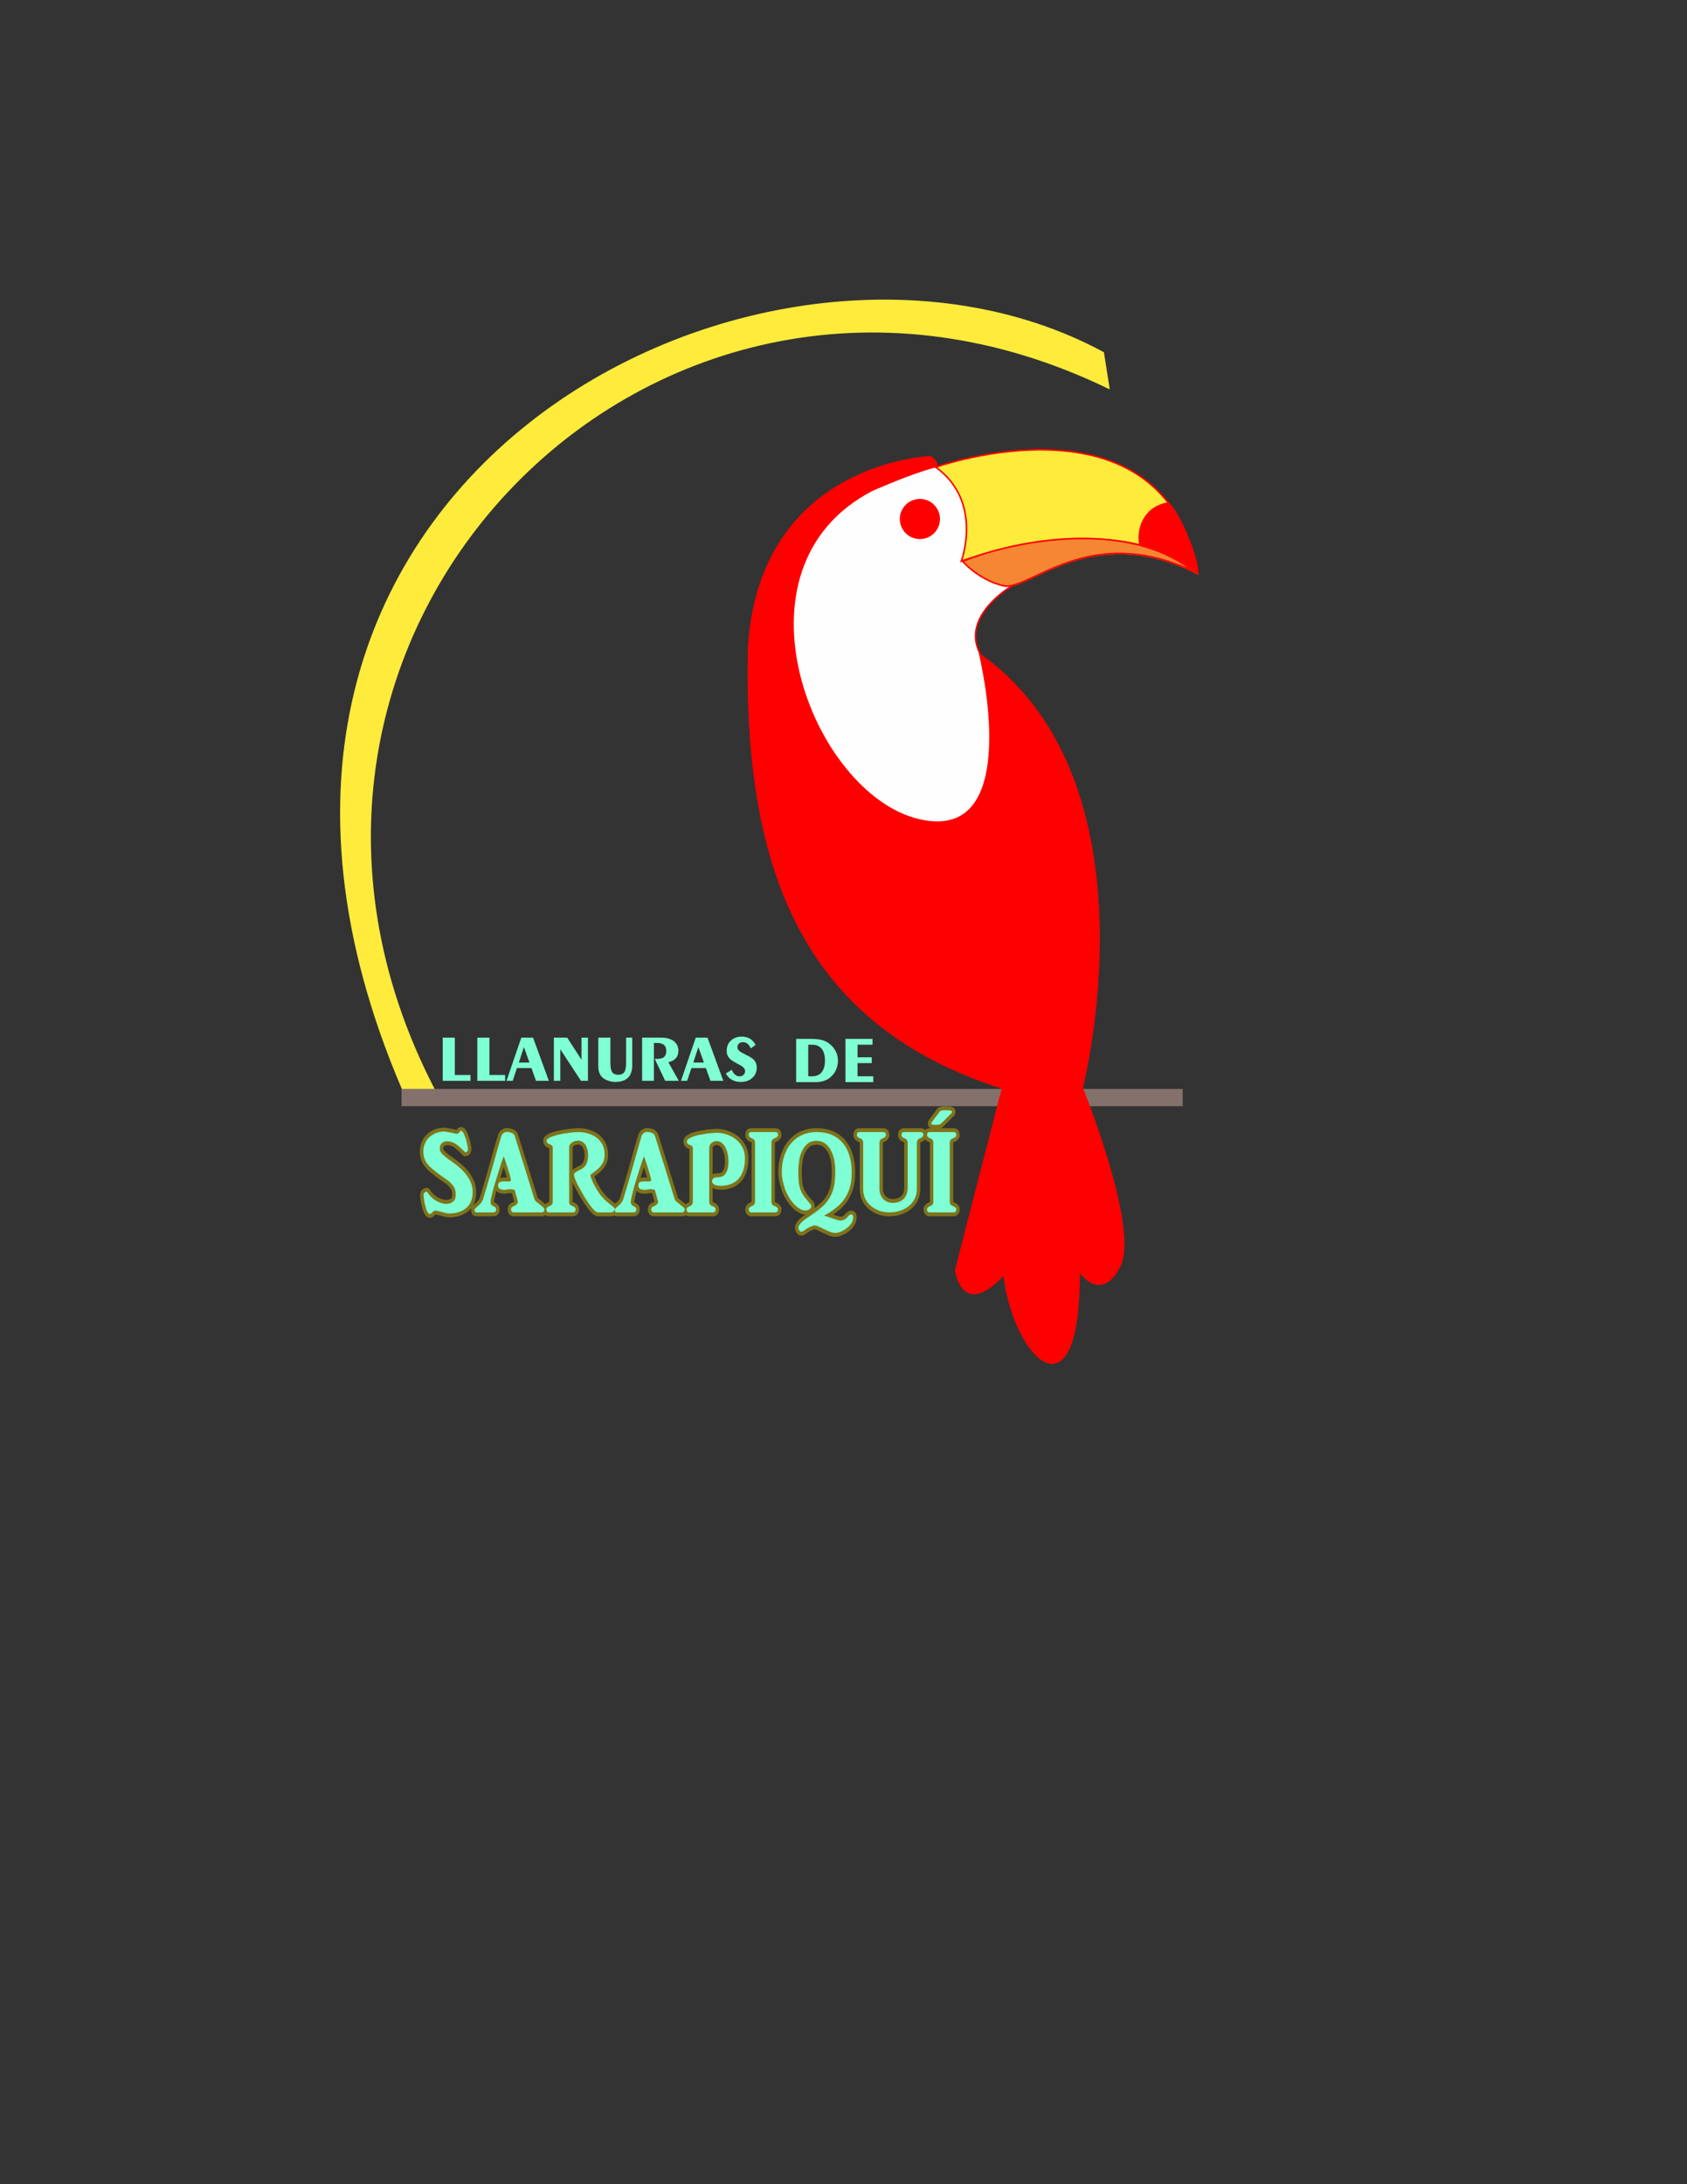 <?xml version="1.0" encoding="UTF-8"?>
<svg xmlns="http://www.w3.org/2000/svg" xmlns:xlink="http://www.w3.org/1999/xlink" width="612pt" height="792pt" viewBox="0 0 612 792" version="1.2">
<rect x="0" y="0" width="612" height="792" fill="#333333" stroke="none"/>
<defs>
<g>
<symbol overflow="visible" id="glyph0-0">
<path style="stroke:none;" d=""/>
</symbol>
<symbol overflow="visible" id="glyph0-1">
<path style="stroke:none;" d="M 1.891 0 L 1.891 -15.672 L 6.281 -15.672 L 6.281 -2.109 L 11.969 -2.109 L 11.969 0 Z M 1.891 0 "/>
</symbol>
<symbol overflow="visible" id="glyph0-2">
<path style="stroke:none;" d="M 4.391 -6.625 L 8.25 -6.625 L 6.234 -12.234 Z M -0.078 0 L 5.297 -15.672 L 9.547 -15.672 L 15.281 0 L 10.625 0 L 8.969 -4.625 L 3.719 -4.625 L 2.156 0 Z M -0.078 0 "/>
</symbol>
<symbol overflow="visible" id="glyph0-3">
<path style="stroke:none;" d="M 1.891 0 L 1.891 -15.672 L 6.719 -15.672 L 11.906 -7.656 L 11.906 -15.672 L 14.25 -15.672 L 14.25 0 L 11.719 0 L 4.219 -11.453 L 4.219 0 Z M 1.891 0 "/>
</symbol>
<symbol overflow="visible" id="glyph0-4">
<path style="stroke:none;" d="M 1.828 -15.672 L 6.219 -15.672 L 6.219 -6.391 C 6.219 -4.844 6.438 -3.766 6.859 -3.141 C 7.312 -2.516 8.047 -2.203 9.078 -2.203 C 10.109 -2.203 10.828 -2.516 11.25 -3.141 C 11.688 -3.766 11.906 -4.844 11.906 -6.391 L 11.906 -15.672 L 14.141 -15.672 L 14.141 -5.688 C 14.141 -3.672 13.625 -2.156 12.594 -1.125 C 11.594 -0.125 10.062 0.391 7.984 0.391 C 7.062 0.391 6.172 0.234 5.328 -0.078 C 4.484 -0.359 3.812 -0.766 3.281 -1.266 C 2.766 -1.797 2.375 -2.375 2.156 -3.031 C 1.938 -3.672 1.828 -4.562 1.828 -5.688 Z M 1.828 -15.672 "/>
</symbol>
<symbol overflow="visible" id="glyph0-5">
<path style="stroke:none;" d="M 1.891 0 L 1.891 -15.672 L 8.734 -15.672 C 10.703 -15.672 12.234 -15.234 13.375 -14.406 C 14.5 -13.531 15.047 -12.359 15.047 -10.875 C 15.047 -9.797 14.734 -8.906 14.141 -8.203 C 13.531 -7.531 12.625 -7.031 11.406 -6.75 L 15.188 0 L 10.266 0 L 6.453 -7.969 L 7.438 -7.969 C 8.516 -7.969 9.344 -8.203 9.859 -8.656 C 10.391 -9.141 10.656 -9.844 10.656 -10.781 C 10.656 -11.781 10.391 -12.531 9.844 -13.016 C 9.281 -13.484 8.453 -13.734 7.266 -13.734 L 6.172 -13.734 L 6.172 0 Z M 1.891 0 "/>
</symbol>
<symbol overflow="visible" id="glyph0-6">
<path style="stroke:none;" d="M 3.141 -3.984 C 3.453 -3.234 3.859 -2.641 4.344 -2.234 C 4.828 -1.844 5.359 -1.625 5.922 -1.625 C 6.531 -1.625 7.016 -1.797 7.391 -2.156 C 7.781 -2.516 7.969 -2.953 7.969 -3.484 C 7.969 -3.906 7.828 -4.297 7.531 -4.656 C 7.25 -4.984 6.766 -5.359 6.125 -5.719 L 5.5 -6.047 C 4.078 -6.812 3.219 -7.312 2.922 -7.562 C 2.328 -8.062 1.922 -8.594 1.656 -9.094 C 1.422 -9.625 1.297 -10.219 1.297 -10.891 C 1.297 -12.406 1.797 -13.625 2.812 -14.594 C 3.844 -15.547 5.156 -16.031 6.766 -16.031 C 7.922 -16.031 8.922 -15.766 9.766 -15.266 C 10.625 -14.734 11.297 -13.984 11.781 -13.016 L 10.016 -11.766 C 9.703 -12.5 9.312 -13.078 8.828 -13.469 C 8.359 -13.828 7.781 -14.016 7.109 -14.016 C 6.547 -14.016 6.094 -13.844 5.734 -13.516 C 5.375 -13.156 5.188 -12.719 5.188 -12.219 C 5.188 -11.781 5.328 -11.406 5.641 -11.062 C 5.922 -10.734 6.5 -10.344 7.375 -9.906 L 7.656 -9.766 C 9.266 -8.953 10.219 -8.422 10.562 -8.156 C 11.141 -7.688 11.562 -7.172 11.812 -6.641 C 12.078 -6.125 12.188 -5.516 12.188 -4.797 C 12.188 -3.266 11.656 -2.016 10.578 -1.062 C 9.5 -0.078 8.109 0.406 6.391 0.406 C 5.156 0.406 4.078 0.141 3.141 -0.406 C 2.188 -0.938 1.484 -1.703 0.984 -2.688 Z M 3.141 -3.984 "/>
</symbol>
<symbol overflow="visible" id="glyph0-7">
<path style="stroke:none;" d="M 6.281 -13.562 L 6.281 -2.109 L 7.797 -2.109 C 9.234 -2.109 10.375 -2.609 11.156 -3.594 C 11.953 -4.578 12.344 -6 12.344 -7.828 C 12.344 -9.672 11.953 -11.062 11.156 -12.078 C 10.344 -13.062 9.234 -13.562 7.797 -13.562 Z M 1.891 0 L 1.891 -15.672 L 7.203 -15.672 C 8.734 -15.672 9.984 -15.547 10.938 -15.344 C 11.875 -15.125 12.75 -14.734 13.516 -14.234 C 14.641 -13.484 15.5 -12.547 16.125 -11.422 C 16.75 -10.297 17.062 -9.078 17.062 -7.797 C 17.062 -6.594 16.828 -5.453 16.344 -4.391 C 15.859 -3.359 15.172 -2.453 14.25 -1.688 C 13.609 -1.125 12.844 -0.719 11.953 -0.438 C 11.047 -0.141 10.109 0 9.078 0 Z M 1.891 0 "/>
</symbol>
<symbol overflow="visible" id="glyph0-8">
<path style="stroke:none;" d="M 1.891 0 L 1.891 -15.672 L 11.719 -15.672 L 11.719 -13.562 L 6.281 -13.562 L 6.281 -9 L 11.422 -9 L 11.422 -6.891 L 6.281 -6.891 L 6.281 -2.109 L 12 -2.109 L 12 0 Z M 1.891 0 "/>
</symbol>
<symbol overflow="visible" id="glyph1-0">
<path style="stroke:none;" d=""/>
</symbol>
<symbol overflow="visible" id="glyph1-1">
<path style="stroke:none;" d="M 9.875 0.391 C 9.609 0.391 9.234 0.344 8.734 0.219 C 8.234 0.094 7.703 -0.047 7.219 -0.219 C 6.672 -0.344 6.188 -0.469 5.719 -0.562 C 5.234 -0.641 4.922 -0.641 4.688 -0.609 C 4.344 -0.438 4.078 -0.219 3.859 0.094 C 3.594 0.391 3.359 0.562 3.094 0.562 C 2.703 0.562 2.359 0.266 2.094 -0.344 C 1.797 -0.953 1.562 -1.641 1.375 -2.453 C 1.141 -3.234 1.031 -4 0.922 -4.734 C 0.797 -5.516 0.766 -6.031 0.766 -6.375 C 0.766 -6.578 0.844 -6.75 0.922 -6.922 C 1.031 -7.094 1.188 -7.234 1.328 -7.312 C 1.484 -7.438 1.641 -7.484 1.75 -7.484 C 1.906 -7.531 2.016 -7.484 2.062 -7.406 C 2.906 -6.109 3.891 -5.078 5.078 -4.344 C 6.25 -3.656 7.406 -3.234 8.469 -3.094 C 9.578 -3.016 10.5 -3.188 11.25 -3.75 C 12.062 -4.266 12.438 -5.156 12.438 -6.375 C 12.438 -7.234 12.328 -8 12.062 -8.609 C 11.797 -9.203 11.453 -9.766 10.984 -10.281 C 10.531 -10.797 10 -11.281 9.391 -11.703 C 8.781 -12.141 8.125 -12.609 7.438 -13.078 C 6.188 -13.938 5.109 -14.766 4.281 -15.484 C 3.391 -16.188 2.703 -16.875 2.172 -17.562 C 1.641 -18.25 1.297 -18.938 1.031 -19.672 C 0.797 -20.391 0.688 -21.219 0.688 -22.125 C 0.688 -23.156 0.875 -24.094 1.266 -24.953 C 1.609 -25.812 2.141 -26.594 2.828 -27.234 C 3.516 -27.891 4.312 -28.359 5.234 -28.75 C 6.141 -29.094 7.141 -29.297 8.203 -29.297 C 8.469 -29.297 8.812 -29.266 9.234 -29.172 C 9.656 -29.094 10.078 -29.047 10.5 -28.953 C 10.953 -28.875 11.375 -28.781 11.797 -28.656 C 12.25 -28.578 12.594 -28.531 12.891 -28.484 C 13.047 -28.438 13.156 -28.484 13.281 -28.578 C 13.391 -28.656 13.5 -28.75 13.625 -28.875 C 13.734 -29 13.844 -29.125 13.922 -29.297 C 14.047 -29.438 14.156 -29.516 14.266 -29.562 C 14.609 -29.609 14.953 -29.297 15.266 -28.703 C 15.562 -28.094 15.828 -27.406 16.109 -26.641 C 16.328 -25.859 16.516 -25.094 16.641 -24.406 C 16.781 -23.672 16.859 -23.234 16.859 -23.016 C 16.859 -22.203 16.516 -21.812 15.828 -21.812 C 15.344 -22.328 14.797 -22.844 14.312 -23.281 C 13.781 -23.75 13.281 -24.188 12.781 -24.578 C 12.281 -24.953 11.672 -25.266 10.984 -25.516 C 10.266 -25.734 9.609 -25.859 8.969 -25.781 C 8.359 -25.734 7.781 -25.469 7.328 -25.047 C 6.875 -24.609 6.641 -23.922 6.641 -22.938 C 6.641 -22.5 6.828 -22.031 7.172 -21.609 C 7.516 -21.125 7.969 -20.703 8.516 -20.266 C 9.078 -19.797 9.688 -19.359 10.344 -18.891 C 11.031 -18.422 11.672 -17.938 12.328 -17.469 C 13.094 -16.875 13.844 -16.219 14.609 -15.531 C 15.344 -14.797 16.031 -14.031 16.594 -13.172 C 17.203 -12.312 17.672 -11.406 18.047 -10.453 C 18.391 -9.469 18.578 -8.484 18.578 -7.438 C 18.578 -4.859 17.812 -2.922 16.25 -1.594 C 14.688 -0.266 12.547 0.391 9.875 0.391 Z M 9.875 0.391 "/>
</symbol>
<symbol overflow="visible" id="glyph1-2">
<path style="stroke:none;" d="M 14.266 0 C 13.578 0 13.234 -0.391 13.234 -1.125 C 13.234 -1.594 13.5 -1.938 14 -2.156 C 14.578 -2.359 15.031 -2.672 15.344 -3.016 C 15.688 -3.359 15.797 -3.75 15.641 -4.125 L 14.531 -8.172 C 14.156 -8.266 13.812 -8.344 13.469 -8.391 C 13.125 -8.438 12.75 -8.438 12.281 -8.391 C 11.797 -8.266 11.297 -8.172 10.797 -8.172 C 10.297 -8.172 9.875 -8.219 9.547 -8.344 C 9.156 -8.516 8.891 -8.688 8.734 -8.953 C 8.578 -9.172 8.516 -9.469 8.516 -9.766 C 8.516 -10.328 8.703 -10.75 9.078 -10.938 C 9.469 -11.141 10.031 -11.234 10.766 -11.234 C 11.188 -11.234 11.641 -11.234 12.141 -11.188 C 12.625 -11.188 13.016 -11.312 13.234 -11.578 C 13.156 -11.922 13.047 -12.484 12.828 -13.344 C 12.547 -14.203 12.281 -15.109 12.016 -16.047 C 11.719 -17 11.406 -17.906 11.141 -18.719 C 10.875 -19.531 10.688 -20.047 10.562 -20.312 C 10.266 -19.578 9.875 -18.5 9.422 -17.078 C 8.969 -15.656 8.438 -13.938 7.828 -11.969 C 7.094 -9.688 6.594 -7.875 6.297 -6.547 C 5.953 -5.156 5.797 -4.219 5.797 -3.703 C 5.797 -3.016 6.141 -2.5 6.828 -2.234 C 7.484 -1.938 7.828 -1.594 7.828 -1.125 C 7.828 -0.391 7.484 0 6.797 0 L 0.719 0 C 0.375 0 0.156 -0.125 0.109 -0.297 C 0.031 -0.516 0 -0.812 0 -1.203 C 0.688 -1.812 1.297 -2.359 1.875 -2.922 C 2.438 -3.484 2.828 -4.094 3.016 -4.641 C 4.203 -8.484 5.344 -12.312 6.406 -16.094 C 7.438 -19.922 8.547 -23.75 9.688 -27.672 C 9.875 -28.141 10.156 -28.531 10.531 -28.781 C 10.906 -29.047 11.328 -29.172 11.797 -29.172 C 12.281 -29.172 12.859 -29.047 13.438 -28.828 C 14 -28.609 14.344 -28.266 14.531 -27.844 C 15.719 -24.016 16.906 -20.188 18.125 -16.391 C 19.312 -12.562 20.484 -8.781 21.672 -4.906 C 21.828 -4.516 22.047 -4.125 22.438 -3.828 C 22.812 -3.578 23.312 -3.141 24 -2.578 C 24.344 -2.281 24.656 -2.016 24.922 -1.812 C 25.219 -1.594 25.328 -1.375 25.328 -1.125 C 25.328 -0.391 25 0 24.344 0 Z M 14.266 0 "/>
</symbol>
<symbol overflow="visible" id="glyph1-3">
<path style="stroke:none;" d="M 19.422 0 C 18.422 0 16.719 -1.984 14.312 -5.984 C 11.938 -9.938 10.719 -12.562 10.719 -13.812 C 10.719 -14.203 11.594 -14.844 13.312 -15.656 C 14.156 -16.047 14.797 -16.703 15.219 -17.562 C 15.641 -18.453 15.828 -19.531 15.828 -20.781 C 15.828 -21.391 15.766 -22.031 15.641 -22.641 C 15.484 -23.234 15.266 -23.797 15 -24.312 C 14.688 -24.828 14.312 -25.219 13.844 -25.516 C 13.438 -25.859 12.859 -25.984 12.25 -26.031 C 11.859 -26.031 11.484 -25.984 11.109 -25.859 C 10.719 -25.781 10.375 -25.609 10.078 -25.391 C 9.766 -25.172 9.5 -24.922 9.266 -24.609 C 9.078 -24.312 8.969 -23.969 8.969 -23.531 L 8.969 -3.875 C 8.969 -3.094 9.344 -2.578 10.109 -2.328 C 10.906 -2.016 11.297 -1.641 11.297 -1.125 C 11.297 -0.391 10.953 0 10.344 0 L 1.609 0 C 0.984 0 0.688 -0.391 0.688 -1.125 C 0.688 -1.641 1.062 -1.984 1.828 -2.281 C 2.625 -2.531 3.016 -3.094 3.016 -3.875 L 3.016 -23.531 C 3.016 -24.047 2.625 -24.438 1.906 -24.703 C 1.188 -24.922 0.797 -25.344 0.797 -25.953 C 0.797 -26.297 1.062 -26.641 1.562 -26.938 C 2.016 -27.234 2.625 -27.5 3.391 -27.719 C 4.156 -27.969 5 -28.188 5.922 -28.359 C 6.828 -28.531 7.703 -28.703 8.547 -28.781 C 9.391 -28.922 10.109 -29 10.797 -29.047 C 11.453 -29.094 11.906 -29.125 12.141 -29.125 C 13.312 -29.125 14.469 -29 15.641 -28.656 C 16.781 -28.359 17.812 -27.891 18.734 -27.234 C 19.656 -26.547 20.406 -25.734 20.984 -24.703 C 21.562 -23.625 21.828 -22.422 21.828 -21 C 21.828 -20.016 21.672 -19.156 21.406 -18.453 C 21.094 -17.766 20.719 -17.172 20.266 -16.609 C 19.797 -16.094 19.234 -15.578 18.625 -15.109 C 17.969 -14.625 17.328 -14.109 16.641 -13.562 C 16.859 -12.562 17.281 -11.484 17.859 -10.328 C 18.422 -9.203 19.109 -8.047 19.875 -6.891 C 20.75 -5.719 21.641 -4.734 22.516 -4 C 23.391 -3.234 24.234 -2.578 24.953 -2.016 C 25.266 -1.766 25.406 -1.5 25.453 -1.297 C 25.484 -1.031 25.453 -0.812 25.328 -0.641 C 25.219 -0.469 25.031 -0.297 24.797 -0.172 C 24.578 -0.094 24.375 0 24.188 0 Z M 19.422 0 "/>
</symbol>
<symbol overflow="visible" id="glyph1-4">
<path style="stroke:none;" d="M 12.938 -9.641 C 12.672 -9.641 12.406 -9.688 12.062 -9.719 C 11.672 -9.766 11.375 -9.812 11.062 -9.938 C 10.719 -10.062 10.453 -10.234 10.266 -10.453 C 10.031 -10.672 9.922 -10.938 9.922 -11.281 C 9.922 -11.703 10.109 -12.094 10.453 -12.344 C 10.797 -12.656 11.406 -12.781 12.25 -12.781 C 13.016 -12.781 13.625 -12.953 14.078 -13.297 C 14.578 -13.641 14.922 -14.109 15.219 -14.719 C 15.484 -15.281 15.688 -15.922 15.766 -16.656 C 15.875 -17.344 15.906 -18.078 15.875 -18.844 C 15.828 -19.703 15.766 -20.562 15.562 -21.391 C 15.375 -22.25 15.109 -22.984 14.734 -23.672 C 14.391 -24.312 13.922 -24.828 13.391 -25.266 C 12.891 -25.641 12.281 -25.859 11.594 -25.859 C 10.875 -25.859 10.266 -25.641 9.734 -25.125 C 9.156 -24.656 8.891 -24.047 8.891 -23.281 L 8.891 -3.875 C 8.891 -3.094 9.266 -2.531 10.031 -2.281 C 10.844 -1.984 11.219 -1.594 11.219 -1.078 C 11.219 -0.391 10.875 0 10.266 0 L 1.609 0 C 0.984 0 0.688 -0.391 0.688 -1.078 C 0.688 -1.594 1.062 -1.938 1.828 -2.234 C 2.594 -2.5 2.969 -3.062 2.969 -3.875 L 2.969 -23.281 C 2.969 -23.797 2.625 -24.188 1.906 -24.438 C 1.188 -24.656 0.797 -25.094 0.797 -25.688 C 0.797 -26.078 1.031 -26.422 1.531 -26.719 C 1.984 -27.031 2.562 -27.328 3.25 -27.547 C 3.938 -27.797 4.688 -28.016 5.578 -28.141 C 6.406 -28.312 7.25 -28.438 8.016 -28.578 C 8.812 -28.656 9.5 -28.75 10.156 -28.781 C 10.766 -28.828 11.188 -28.875 11.453 -28.875 C 12.625 -28.875 13.844 -28.703 15.078 -28.312 C 16.328 -27.922 17.438 -27.375 18.422 -26.594 C 19.422 -25.859 20.266 -24.875 20.906 -23.703 C 21.562 -22.547 21.859 -21.172 21.859 -19.531 C 21.859 -17.859 21.641 -16.391 21.219 -15.141 C 20.797 -13.906 20.188 -12.828 19.391 -12 C 18.578 -11.188 17.625 -10.578 16.562 -10.203 C 15.453 -9.812 14.234 -9.594 12.938 -9.641 Z M 12.938 -9.641 "/>
</symbol>
<symbol overflow="visible" id="glyph1-5">
<path style="stroke:none;" d="M 1.609 0 C 0.984 0 0.688 -0.391 0.688 -1.125 C 0.688 -1.641 1.062 -1.984 1.828 -2.281 C 2.594 -2.531 2.969 -3.094 2.969 -3.875 L 2.969 -25.266 C 2.969 -26.031 2.594 -26.594 1.828 -26.844 C 1.062 -27.156 0.688 -27.547 0.688 -28.062 C 0.688 -28.781 0.984 -29.125 1.609 -29.125 L 10.344 -29.125 C 10.953 -29.125 11.297 -28.781 11.297 -28.062 C 11.297 -27.578 10.875 -27.203 10.078 -26.844 C 9.312 -26.594 8.922 -26.031 8.922 -25.266 L 8.922 -3.875 C 8.922 -3.094 9.312 -2.531 10.078 -2.281 C 10.875 -1.984 11.297 -1.594 11.297 -1.125 C 11.297 -0.391 10.953 0 10.344 0 Z M 1.609 0 "/>
</symbol>
<symbol overflow="visible" id="glyph1-6">
<path style="stroke:none;" d="M 20.188 7.438 C 19.688 7.484 19.078 7.359 18.359 7.094 C 17.625 6.797 16.906 6.5 16.172 6.156 C 15.453 5.812 14.766 5.469 14.125 5.156 C 13.469 4.859 12.969 4.734 12.672 4.734 C 12.328 4.734 11.984 4.812 11.562 4.984 C 11.141 5.156 10.766 5.328 10.344 5.547 C 9.953 5.766 9.609 5.984 9.266 6.234 C 8.922 6.453 8.656 6.625 8.469 6.75 C 8.172 6.969 7.859 7.062 7.625 6.969 C 7.406 6.922 7.219 6.75 7.062 6.547 C 6.906 6.375 6.797 6.109 6.75 5.859 C 6.719 5.594 6.719 5.328 6.797 5.156 C 6.938 4.688 7.281 4.219 7.828 3.656 C 8.359 3.094 9.203 2.453 10.344 1.719 C 12.016 0.609 13.5 -0.469 14.734 -1.5 C 15.953 -2.5 16.984 -3.609 17.75 -4.812 C 18.547 -6.062 19.156 -7.438 19.531 -9.031 C 19.922 -10.672 20.109 -12.609 20.109 -14.844 C 20.109 -16.141 20 -17.469 19.766 -18.797 C 19.531 -20.094 19.109 -21.297 18.578 -22.375 C 18.047 -23.406 17.359 -24.266 16.484 -24.953 C 15.609 -25.609 14.531 -25.953 13.281 -25.953 C 11.984 -25.953 10.906 -25.609 10.078 -24.922 C 9.234 -24.234 8.547 -23.359 8.047 -22.297 C 7.516 -21.219 7.172 -20.016 6.984 -18.672 C 6.797 -17.344 6.672 -16 6.672 -14.719 C 6.672 -13.125 6.75 -11.797 6.875 -10.75 C 7.016 -9.719 7.25 -8.781 7.594 -7.953 C 7.891 -7.141 8.359 -6.375 8.891 -5.641 C 9.469 -4.906 10.156 -4.094 10.984 -3.141 C 11.328 -2.75 11.453 -2.453 11.406 -2.156 C 11.328 -1.844 11.188 -1.594 10.984 -1.375 C 10.766 -1.156 10.562 -0.984 10.344 -0.906 C 10.109 -0.781 9.656 -0.688 8.922 -0.688 C 8.234 -0.688 7.281 -1.156 6.141 -2.062 C 5.031 -3.016 4.047 -4.172 3.25 -5.547 C 2.438 -6.922 1.797 -8.438 1.375 -10.062 C 0.922 -11.703 0.688 -13.203 0.688 -14.625 C 0.688 -16.781 0.984 -18.719 1.609 -20.531 C 2.172 -22.297 3.016 -23.844 4.125 -25.125 C 5.234 -26.375 6.531 -27.406 8.094 -28.094 C 9.656 -28.781 11.375 -29.125 13.281 -29.125 C 15.344 -29.125 17.172 -28.781 18.766 -28.141 C 20.344 -27.453 21.672 -26.5 22.781 -25.219 C 23.844 -23.969 24.656 -22.422 25.219 -20.609 C 25.797 -18.797 26.062 -16.734 26.062 -14.453 C 26.062 -12.312 25.828 -10.453 25.328 -8.859 C 24.844 -7.266 24.109 -5.859 23.234 -4.609 C 22.359 -3.406 21.328 -2.328 20.062 -1.422 C 18.844 -0.469 17.516 0.391 16.031 1.156 C 16.984 1.422 17.891 1.766 18.766 2.062 C 19.688 2.406 20.609 2.719 21.562 2.922 C 22.047 3.062 22.625 2.922 23.281 2.672 C 23.891 2.359 24.375 1.984 24.688 1.5 C 24.844 1.297 25.031 1.125 25.266 0.984 C 25.484 0.812 25.672 0.734 25.875 0.734 C 26.094 0.734 26.25 0.812 26.406 0.984 C 26.516 1.156 26.594 1.422 26.594 1.844 C 26.594 2.578 26.359 3.266 25.953 3.922 C 25.531 4.562 24.953 5.156 24.312 5.688 C 23.656 6.203 22.938 6.625 22.203 6.922 C 21.438 7.266 20.797 7.438 20.188 7.438 Z M 20.188 7.438 "/>
</symbol>
<symbol overflow="visible" id="glyph1-7">
<path style="stroke:none;" d="M 22.438 -8.484 C 22.438 -7.141 22.172 -5.938 21.594 -4.812 C 21.031 -3.75 20.219 -2.797 19.188 -2.016 C 18.281 -1.375 17.25 -0.859 16.109 -0.516 C 14.953 -0.172 13.734 0 12.484 0 C 10.031 0 7.891 -0.688 6.062 -2.109 C 4 -3.703 2.969 -5.859 2.969 -8.484 L 2.969 -25.266 C 2.969 -26.031 2.594 -26.594 1.828 -26.844 C 1.062 -27.156 0.688 -27.547 0.688 -28.062 C 0.688 -28.781 0.984 -29.125 1.609 -29.125 L 10.266 -29.125 C 10.875 -29.125 11.219 -28.781 11.219 -28.062 C 11.219 -27.547 10.844 -27.156 10.031 -26.844 C 9.266 -26.594 8.891 -26.031 8.891 -25.266 L 8.891 -8.562 C 8.891 -7.016 9.344 -5.812 10.219 -4.859 C 11.141 -3.922 12.281 -3.438 13.703 -3.438 C 15.344 -3.438 16.672 -3.922 17.625 -4.859 C 18.625 -5.812 19.109 -7.188 19.109 -9.031 L 19.109 -25.266 C 19.109 -26.031 18.734 -26.594 17.969 -26.844 C 17.203 -27.156 16.859 -27.547 16.859 -28.062 C 16.859 -28.781 17.172 -29.125 17.781 -29.125 L 23.812 -29.125 C 24.453 -29.125 24.797 -28.781 24.797 -28.062 C 24.797 -27.578 24.375 -27.203 23.578 -26.844 C 22.812 -26.594 22.438 -25.953 22.438 -24.875 Z M 22.438 -8.484 "/>
</symbol>
<symbol overflow="visible" id="glyph1-8">
<path style="stroke:none;" d="M 1.609 0 C 0.984 0 0.688 -0.391 0.688 -1.125 C 0.688 -1.641 1.062 -1.984 1.828 -2.281 C 2.594 -2.531 2.969 -3.094 2.969 -3.875 L 2.969 -25.266 C 2.969 -26.031 2.594 -26.594 1.828 -26.844 C 1.062 -27.156 0.688 -27.547 0.688 -28.016 C 0.688 -28.75 0.984 -29.125 1.609 -29.125 L 10.344 -29.125 C 10.953 -29.125 11.297 -28.75 11.297 -28.016 C 11.297 -27.547 10.875 -27.156 10.078 -26.844 C 9.312 -26.594 8.922 -26.031 8.922 -25.266 L 8.922 -3.875 C 8.922 -3.094 9.312 -2.531 10.078 -2.281 C 10.875 -1.984 11.297 -1.594 11.297 -1.125 C 11.297 -0.391 10.953 0 10.344 0 Z M 5.109 -36.312 C 5.266 -36.578 5.531 -36.797 5.875 -36.875 C 6.219 -37 6.797 -37.047 7.562 -37.047 C 8.125 -37.047 8.578 -37 8.891 -36.969 C 9.234 -36.922 9.469 -36.828 9.609 -36.75 C 9.734 -36.656 9.812 -36.578 9.766 -36.453 C 9.766 -36.312 9.734 -36.188 9.609 -36.062 L 5.953 -32.359 C 5.797 -32.188 5.531 -32.016 5.234 -31.891 C 4.922 -31.797 4.469 -31.719 3.859 -31.719 C 2.969 -31.719 2.484 -31.797 2.328 -31.922 C 2.172 -32.094 2.172 -32.359 2.406 -32.703 Z M 5.109 -36.312 "/>
</symbol>
</g>
</defs>
<g id="surface1">
<path style="fill-rule:evenodd;fill:rgb(99.608%,99.608%,99.608%);fill-opacity:1;stroke-width:0.567;stroke-linecap:butt;stroke-linejoin:miter;stroke:rgb(100%,0%,0%);stroke-opacity:1;stroke-miterlimit:22.926;" d="M 356.531 549.68 C 356.531 549.68 370.688 490.559 340.938 491.059 C 311.188 491.559 279.227 537.52 285.438 571.809 C 291.652 606.098 311.457 616.953 338.602 622.609 C 365.746 628.262 348.004 590.906 351.098 589.48 C 354.188 588.059 366.777 579.336 366.777 579.336 C 366.777 579.336 348.492 568.598 355.492 555.098 C 356.434 550.418 355.938 554.773 356.531 549.68 Z M 356.531 549.68 " transform="matrix(1,0,0,-1,0,792)"/>
<path style=" stroke:none;fill-rule:evenodd;fill:rgb(51.765%,44.313%,41.96%);fill-opacity:1;" d="M 145.672 401.102 L 429.062 401.102 L 429.062 394.852 L 145.672 394.852 Z M 145.672 401.102 "/>
<path style="fill-rule:evenodd;fill:rgb(100%,0%,0%);fill-opacity:1;stroke-width:0.567;stroke-linecap:butt;stroke-linejoin:miter;stroke:rgb(100%,0%,0%);stroke-opacity:1;stroke-miterlimit:22.926;" d="M 337.629 626.363 C 337.629 626.363 275.816 624.438 271.59 557.188 C 269.789 475.059 292.488 420.121 363.719 397.438 L 346.719 331.438 C 346.719 331.438 348.969 313.438 364.219 329.938 C 367.719 299.938 391.719 275.188 391.469 331.188 C 391.469 331.188 399.277 319.215 406.219 332.938 C 413.156 346.656 392.566 397.516 392.566 397.516 C 392.566 397.516 420.969 508.188 355.469 554.688 C 355.469 554.688 372.469 485.688 333.469 494.688 C 294.469 503.688 262.156 586.25 316.406 614.25 C 319.523 615.559 329.699 620.105 338.602 622.609 C 341.633 623.461 337.629 626.363 337.629 626.363 Z M 337.629 626.363 " transform="matrix(1,0,0,-1,0,792)"/>
<path style="fill-rule:evenodd;fill:rgb(100%,92.157%,23.137%);fill-opacity:1;stroke-width:0.567;stroke-linecap:butt;stroke-linejoin:miter;stroke:rgb(100%,0%,0%);stroke-opacity:1;stroke-miterlimit:22.926;" d="M 339.453 622.609 C 339.453 622.609 422.004 651.934 434.504 584.184 C 405.004 609.184 348.754 588.559 348.754 588.559 C 348.754 588.559 356.828 610.109 339.453 622.609 Z M 339.453 622.609 " transform="matrix(1,0,0,-1,0,792)"/>
<path style=" stroke:none;fill-rule:evenodd;fill:rgb(96.078%,52.55%,20.392%);fill-opacity:1;" d="M 348.754 203.441 C 348.754 203.441 354.727 210.566 364.102 212.691 C 373.477 214.816 395.789 188.566 434.789 208.441 C 411.664 187.504 368.754 195.191 348.754 203.441 "/>
<path style=" stroke:none;fill-rule:evenodd;fill:rgb(100%,0%,0%);fill-opacity:1;" d="M 349.715 203.66 C 351.348 205.383 356.645 210.422 364.227 212.141 C 366.781 212.719 370.555 210.949 375.504 208.629 C 387.172 203.152 405.203 194.695 430.758 205.906 C 421.641 199.324 410.148 196.383 398.398 195.699 C 380.176 194.641 361.344 199.004 349.715 203.66 Z M 348.754 203.441 C 348.754 203.441 354.727 210.566 364.102 212.691 C 373.477 214.816 395.789 188.566 434.789 208.441 C 411.664 187.504 368.754 195.191 348.754 203.441 "/>
<path style="fill-rule:evenodd;fill:rgb(100%,0%,0%);fill-opacity:1;stroke-width:0.567;stroke-linecap:butt;stroke-linejoin:miter;stroke:rgb(100%,0%,0%);stroke-opacity:1;stroke-miterlimit:22.926;" d="M 333.715 610.805 C 337.578 610.805 340.715 607.672 340.715 603.809 C 340.715 599.941 337.578 596.809 333.715 596.809 C 329.848 596.809 326.715 599.941 326.715 603.809 C 326.715 607.672 329.848 610.805 333.715 610.805 Z M 333.715 610.805 " transform="matrix(1,0,0,-1,0,792)"/>
<g style="fill:rgb(49.804%,100%,83.137%);fill-opacity:1;">
  <use xlink:href="#glyph0-1" x="158.722" y="391.915"/>
  <use xlink:href="#glyph0-1" x="171.274" y="391.915"/>
  <use xlink:href="#glyph0-2" x="183.826" y="391.915"/>
  <use xlink:href="#glyph0-3" x="199.042" y="391.915"/>
  <use xlink:href="#glyph0-4" x="215.218" y="391.915"/>
  <use xlink:href="#glyph0-5" x="231.058" y="391.915"/>
  <use xlink:href="#glyph0-2" x="247.114" y="391.915"/>
  <use xlink:href="#glyph0-6" x="262.33" y="391.915"/>
</g>
<g style="fill:rgb(49.804%,100%,83.137%);fill-opacity:1;">
  <use xlink:href="#glyph0-7" x="286.926" y="392.376"/>
  <use xlink:href="#glyph0-8" x="304.807" y="392.376"/>
</g>
<path style="fill:none;stroke-width:2.835;stroke-linecap:butt;stroke-linejoin:miter;stroke:rgb(49.411%,45.097%,10.588%);stroke-opacity:1;stroke-miterlimit:22.926;" d="M 183.517 351.992 C 183.218 351.992 182.777 352.039 182.214 352.164 C 181.668 352.289 181.051 352.43 180.505 352.602 C 179.906 352.727 179.342 352.852 178.814 352.945 C 178.268 353.023 177.916 353.023 177.651 352.992 C 177.281 352.82 176.964 352.602 176.718 352.289 C 176.418 351.992 176.154 351.82 175.855 351.82 C 175.414 351.82 175.027 352.117 174.727 352.727 C 174.393 353.336 174.128 354.023 173.917 354.836 C 173.653 355.617 173.529 356.383 173.406 357.117 C 173.265 357.898 173.23 358.414 173.23 358.758 C 173.23 358.961 173.318 359.133 173.406 359.305 C 173.529 359.477 173.706 359.617 173.882 359.695 C 174.04 359.82 174.216 359.867 174.34 359.867 C 174.516 359.914 174.639 359.867 174.692 359.789 C 175.643 358.492 176.753 357.461 178.092 356.727 C 179.43 356.039 180.716 355.617 181.914 355.477 C 183.165 355.398 184.204 355.57 185.067 356.133 C 185.966 356.648 186.388 357.539 186.388 358.758 C 186.388 359.617 186.265 360.383 185.966 360.992 C 185.666 361.586 185.279 362.148 184.768 362.664 C 184.239 363.18 183.64 363.664 182.953 364.086 C 182.266 364.523 181.527 364.992 180.752 365.461 C 179.342 366.32 178.127 367.148 177.193 367.867 C 176.189 368.57 175.414 369.258 174.815 369.945 C 174.216 370.633 173.829 371.32 173.529 372.055 C 173.265 372.773 173.142 373.602 173.142 374.508 C 173.142 375.539 173.353 376.477 173.794 377.336 C 174.181 378.195 174.78 378.977 175.555 379.617 C 176.33 380.273 177.229 380.742 178.268 381.133 C 179.289 381.477 180.417 381.68 181.615 381.68 C 181.914 381.68 182.302 381.648 182.777 381.555 C 183.253 381.477 183.728 381.43 184.204 381.336 C 184.715 381.258 185.191 381.164 185.666 381.039 C 186.177 380.961 186.564 380.914 186.917 380.867 C 187.093 380.82 187.216 380.867 187.34 380.961 C 187.463 381.039 187.604 381.133 187.727 381.258 C 187.85 381.383 187.991 381.508 188.079 381.68 C 188.203 381.82 188.326 381.898 188.467 381.945 C 188.854 381.992 189.242 381.68 189.577 381.086 C 189.929 380.477 190.228 379.789 190.528 379.023 C 190.792 378.242 191.003 377.477 191.127 376.789 C 191.303 376.055 191.391 375.617 191.391 375.398 C 191.391 374.586 191.003 374.195 190.228 374.195 C 189.665 374.711 189.066 375.227 188.502 375.664 C 187.903 376.133 187.34 376.57 186.776 376.961 C 186.23 377.336 185.543 377.648 184.768 377.898 C 183.94 378.117 183.218 378.242 182.478 378.164 C 181.791 378.117 181.139 377.852 180.628 377.43 C 180.117 376.992 179.853 376.305 179.853 375.32 C 179.853 374.883 180.065 374.414 180.452 373.992 C 180.84 373.508 181.368 373.086 181.967 372.648 C 182.601 372.18 183.306 371.742 184.028 371.273 C 184.803 370.805 185.543 370.32 186.265 369.852 C 187.128 369.258 187.991 368.602 188.854 367.914 C 189.665 367.18 190.44 366.414 191.092 365.555 C 191.778 364.695 192.289 363.789 192.73 362.836 C 193.117 361.852 193.329 360.867 193.329 359.82 C 193.329 357.242 192.465 355.305 190.704 353.977 C 188.942 352.648 186.529 351.992 183.517 351.992 Z M 210.195 352.383 C 209.42 352.383 209.032 352.773 209.032 353.508 C 209.032 353.977 209.332 354.32 209.895 354.539 C 210.53 354.742 211.058 355.055 211.393 355.398 C 211.78 355.742 211.904 356.133 211.745 356.508 L 210.494 360.555 C 210.054 360.648 209.666 360.727 209.279 360.773 C 208.891 360.82 208.469 360.82 207.958 360.773 C 207.394 360.648 206.83 360.555 206.267 360.555 C 205.721 360.555 205.245 360.602 204.858 360.727 C 204.417 360.898 204.118 361.07 203.942 361.336 C 203.783 361.555 203.695 361.852 203.695 362.148 C 203.695 362.711 203.906 363.133 204.329 363.32 C 204.77 363.523 205.421 363.617 206.232 363.617 C 206.707 363.617 207.218 363.617 207.782 363.57 C 208.345 363.57 208.768 363.695 209.032 363.961 C 208.944 364.305 208.821 364.867 208.557 365.727 C 208.257 366.586 207.958 367.492 207.658 368.43 C 207.306 369.383 206.954 370.289 206.654 371.102 C 206.355 371.914 206.143 372.43 206.02 372.695 C 205.668 371.961 205.245 370.883 204.717 369.461 C 204.206 368.039 203.607 366.32 202.92 364.352 C 202.092 362.07 201.546 360.258 201.194 358.93 C 200.806 357.539 200.63 356.602 200.63 356.086 C 200.63 355.398 201.018 354.883 201.793 354.617 C 202.532 354.32 202.92 353.977 202.92 353.508 C 202.92 352.773 202.532 352.383 201.757 352.383 L 194.905 352.383 C 194.518 352.383 194.271 352.508 194.218 352.68 C 194.13 352.898 194.095 353.195 194.095 353.586 C 194.87 354.195 195.557 354.742 196.209 355.305 C 196.843 355.867 197.283 356.477 197.495 357.023 C 198.833 360.867 200.119 364.695 201.317 368.477 C 202.48 372.305 203.73 376.133 205.034 380.055 C 205.245 380.523 205.545 380.914 205.967 381.164 C 206.408 381.43 206.883 381.555 207.394 381.555 C 207.958 381.555 208.592 381.43 209.244 381.211 C 209.895 380.992 210.283 380.648 210.494 380.227 C 211.833 376.398 213.154 372.57 214.528 368.773 C 215.867 364.945 217.206 361.164 218.544 357.289 C 218.703 356.898 218.967 356.508 219.39 356.211 C 219.83 355.961 220.394 355.523 221.169 354.961 C 221.557 354.664 221.891 354.398 222.191 354.195 C 222.543 353.977 222.666 353.758 222.666 353.508 C 222.666 352.773 222.279 352.383 221.557 352.383 Z M 244.562 352.383 C 243.452 352.383 241.514 354.367 238.802 358.367 C 236.142 362.32 234.75 364.945 234.75 366.195 C 234.75 366.586 235.754 367.227 237.692 368.039 C 238.625 368.43 239.365 369.086 239.841 369.945 C 240.317 370.836 240.528 371.914 240.528 373.164 C 240.528 373.773 240.44 374.414 240.317 375.023 C 240.14 375.617 239.876 376.18 239.577 376.695 C 239.242 377.211 238.802 377.602 238.291 377.898 C 237.815 378.242 237.163 378.367 236.476 378.414 C 236.054 378.414 235.613 378.367 235.191 378.242 C 234.75 378.164 234.363 377.992 234.028 377.773 C 233.676 377.555 233.376 377.305 233.13 376.992 C 232.901 376.695 232.777 376.352 232.777 375.914 L 232.777 356.258 C 232.777 355.477 233.218 354.961 234.063 354.711 C 234.979 354.398 235.402 354.023 235.402 353.508 C 235.402 352.773 235.014 352.383 234.327 352.383 L 224.481 352.383 C 223.794 352.383 223.441 352.773 223.441 353.508 C 223.441 354.023 223.864 354.367 224.727 354.664 C 225.643 354.914 226.066 355.477 226.066 356.258 L 226.066 375.914 C 226.066 376.43 225.643 376.82 224.815 377.086 C 224.005 377.305 223.565 377.727 223.565 378.336 C 223.565 378.68 223.864 379.023 224.428 379.32 C 224.939 379.617 225.643 379.883 226.489 380.102 C 227.352 380.352 228.303 380.57 229.342 380.742 C 230.364 380.914 231.351 381.086 232.302 381.164 C 233.253 381.305 234.063 381.383 234.838 381.43 C 235.578 381.477 236.089 381.508 236.353 381.508 C 237.692 381.508 238.978 381.383 240.317 381.039 C 241.602 380.742 242.765 380.273 243.804 379.617 C 244.826 378.93 245.689 378.117 246.341 377.086 C 246.975 376.008 247.274 374.805 247.274 373.383 C 247.274 372.398 247.116 371.539 246.816 370.836 C 246.464 370.148 246.041 369.555 245.513 368.992 C 245.002 368.477 244.35 367.961 243.663 367.492 C 242.941 367.008 242.201 366.492 241.426 365.945 C 241.69 364.945 242.166 363.867 242.8 362.711 C 243.452 361.586 244.227 360.43 245.09 359.273 C 246.077 358.102 247.063 357.117 248.049 356.383 C 249.054 355.617 249.987 354.961 250.815 354.398 C 251.15 354.148 251.326 353.883 251.361 353.68 C 251.414 353.414 251.361 353.195 251.238 353.023 C 251.114 352.852 250.903 352.68 250.639 352.555 C 250.375 352.477 250.163 352.383 249.952 352.383 Z M 267.549 352.383 C 266.774 352.383 266.387 352.773 266.387 353.508 C 266.387 353.977 266.686 354.32 267.25 354.539 C 267.884 354.742 268.412 355.055 268.747 355.398 C 269.135 355.742 269.258 356.133 269.099 356.508 L 267.849 360.555 C 267.408 360.648 267.021 360.727 266.633 360.773 C 266.246 360.82 265.823 360.82 265.312 360.773 C 264.748 360.648 264.185 360.555 263.621 360.555 C 263.075 360.555 262.599 360.602 262.212 360.727 C 261.772 360.898 261.472 361.07 261.296 361.336 C 261.137 361.555 261.049 361.852 261.049 362.148 C 261.049 362.711 261.261 363.133 261.683 363.32 C 262.124 363.523 262.776 363.617 263.586 363.617 C 264.061 363.617 264.572 363.617 265.136 363.57 C 265.7 363.57 266.122 363.695 266.387 363.961 C 266.299 364.305 266.175 364.867 265.911 365.727 C 265.612 366.586 265.312 367.492 265.013 368.43 C 264.66 369.383 264.308 370.289 264.009 371.102 C 263.709 371.914 263.498 372.43 263.375 372.695 C 263.022 371.961 262.599 370.883 262.071 369.461 C 261.56 368.039 260.961 366.32 260.274 364.352 C 259.446 362.07 258.9 360.258 258.548 358.93 C 258.16 357.539 257.984 356.602 257.984 356.086 C 257.984 355.398 258.372 354.883 259.147 354.617 C 259.887 354.32 260.274 353.977 260.274 353.508 C 260.274 352.773 259.887 352.383 259.112 352.383 L 252.259 352.383 C 251.872 352.383 251.625 352.508 251.572 352.68 C 251.484 352.898 251.449 353.195 251.449 353.586 C 252.224 354.195 252.911 354.742 253.563 355.305 C 254.197 355.867 254.637 356.477 254.849 357.023 C 256.188 360.867 257.474 364.695 258.671 368.477 C 259.834 372.305 261.085 376.133 262.388 380.055 C 262.599 380.523 262.899 380.914 263.322 381.164 C 263.762 381.43 264.238 381.555 264.748 381.555 C 265.312 381.555 265.946 381.43 266.598 381.211 C 267.25 380.992 267.637 380.648 267.849 380.227 C 269.187 376.398 270.509 372.57 271.883 368.773 C 273.221 364.945 274.56 361.164 275.899 357.289 C 276.057 356.898 276.322 356.508 276.744 356.211 C 277.185 355.961 277.748 355.523 278.523 354.961 C 278.911 354.664 279.246 354.398 279.545 354.195 C 279.897 353.977 280.021 353.758 280.021 353.508 C 280.021 352.773 279.633 352.383 278.911 352.383 Z M 294.601 362.023 C 294.302 362.023 294.003 362.07 293.615 362.102 C 293.192 362.148 292.84 362.195 292.488 362.32 C 292.1 362.445 291.801 362.617 291.589 362.836 C 291.343 363.055 291.202 363.32 291.202 363.664 C 291.202 364.086 291.413 364.477 291.801 364.727 C 292.188 365.039 292.875 365.164 293.826 365.164 C 294.69 365.164 295.376 365.336 295.887 365.68 C 296.451 366.023 296.839 366.492 297.191 367.102 C 297.49 367.664 297.702 368.305 297.79 369.039 C 297.913 369.727 297.966 370.461 297.913 371.227 C 297.878 372.086 297.79 372.945 297.578 373.773 C 297.367 374.633 297.05 375.367 296.627 376.055 C 296.24 376.695 295.729 377.211 295.112 377.648 C 294.566 378.023 293.879 378.242 293.104 378.242 C 292.276 378.242 291.589 378.023 290.99 377.508 C 290.339 377.039 290.039 376.43 290.039 375.664 L 290.039 356.258 C 290.039 355.477 290.48 354.914 291.343 354.664 C 292.241 354.367 292.664 353.977 292.664 353.461 C 292.664 352.773 292.276 352.383 291.589 352.383 L 281.831 352.383 C 281.144 352.383 280.791 352.773 280.791 353.461 C 280.791 353.977 281.214 354.32 282.077 354.617 C 282.94 354.883 283.381 355.445 283.381 356.258 L 283.381 375.664 C 283.381 376.18 282.993 376.57 282.165 376.82 C 281.355 377.039 280.915 377.477 280.915 378.07 C 280.915 378.461 281.179 378.805 281.743 379.102 C 282.253 379.414 282.905 379.711 283.68 379.93 C 284.455 380.18 285.301 380.398 286.305 380.523 C 287.238 380.695 288.19 380.82 289.053 380.961 C 289.951 381.039 290.726 381.133 291.466 381.164 C 292.153 381.211 292.629 381.258 292.928 381.258 C 294.267 381.258 295.641 381.086 297.015 380.695 C 298.441 380.305 299.675 379.758 300.802 378.977 C 301.912 378.242 302.863 377.258 303.603 376.086 C 304.325 374.93 304.677 373.555 304.677 371.914 C 304.677 370.242 304.413 368.773 303.937 367.523 C 303.462 366.289 302.775 365.211 301.876 364.383 C 300.978 363.57 299.904 362.961 298.688 362.586 C 297.437 362.195 296.063 361.977 294.601 362.023 Z M 307.258 352.383 C 306.571 352.383 306.219 352.773 306.219 353.508 C 306.219 354.023 306.641 354.367 307.504 354.664 C 308.368 354.914 308.808 355.477 308.808 356.258 L 308.808 377.648 C 308.808 378.414 308.368 378.977 307.504 379.227 C 306.641 379.539 306.219 379.93 306.219 380.445 C 306.219 381.164 306.571 381.508 307.258 381.508 L 317.105 381.508 C 317.792 381.508 318.179 381.164 318.179 380.445 C 318.179 379.961 317.703 379.586 316.805 379.227 C 315.942 378.977 315.519 378.414 315.519 377.648 L 315.519 356.258 C 315.519 355.477 315.942 354.914 316.805 354.664 C 317.703 354.367 318.179 353.977 318.179 353.508 C 318.179 352.773 317.792 352.383 317.105 352.383 Z M 341.713 344.945 C 341.167 344.898 340.462 345.023 339.652 345.289 C 338.841 345.586 338.014 345.883 337.203 346.227 C 336.375 346.57 335.6 346.914 334.878 347.227 C 334.138 347.523 333.592 347.648 333.24 347.648 C 332.852 347.648 332.465 347.57 331.989 347.398 C 331.514 347.227 331.091 347.055 330.615 346.836 C 330.192 346.617 329.805 346.398 329.417 346.148 C 329.03 345.93 328.73 345.758 328.501 345.633 C 328.167 345.414 327.814 345.32 327.568 345.414 C 327.304 345.461 327.092 345.633 326.916 345.836 C 326.74 346.008 326.617 346.273 326.564 346.523 C 326.529 346.789 326.529 347.055 326.617 347.227 C 326.793 347.695 327.18 348.164 327.779 348.727 C 328.378 349.289 329.329 349.93 330.615 350.664 C 332.518 351.773 334.191 352.852 335.565 353.883 C 336.939 354.883 338.102 355.992 338.965 357.195 C 339.863 358.445 340.55 359.82 340.99 361.414 C 341.413 363.055 341.625 364.992 341.625 367.227 C 341.625 368.523 341.501 369.852 341.237 371.18 C 340.99 372.477 340.515 373.68 339.916 374.758 C 339.317 375.789 338.542 376.648 337.538 377.336 C 336.551 377.992 335.354 378.336 333.927 378.336 C 332.465 378.336 331.267 377.992 330.316 377.305 C 329.365 376.617 328.59 375.742 328.026 374.68 C 327.427 373.602 327.039 372.398 326.828 371.055 C 326.617 369.727 326.493 368.383 326.493 367.102 C 326.493 365.508 326.564 364.18 326.705 363.133 C 326.881 362.102 327.127 361.164 327.515 360.336 C 327.867 359.523 328.378 358.758 328.977 358.023 C 329.629 357.289 330.404 356.477 331.355 355.523 C 331.743 355.133 331.866 354.836 331.813 354.539 C 331.743 354.227 331.566 353.977 331.355 353.758 C 331.091 353.539 330.879 353.367 330.615 353.289 C 330.351 353.164 329.84 353.07 329.03 353.07 C 328.255 353.07 327.18 353.539 325.877 354.445 C 324.626 355.398 323.516 356.555 322.618 357.93 C 321.702 359.305 320.98 360.82 320.504 362.445 C 319.993 364.086 319.729 365.586 319.729 367.008 C 319.729 369.164 320.081 371.102 320.768 372.914 C 321.403 374.68 322.354 376.227 323.604 377.508 C 324.855 378.758 326.317 379.789 328.079 380.477 C 329.84 381.164 331.778 381.508 333.927 381.508 C 336.252 381.508 338.313 381.164 340.127 380.523 C 341.889 379.836 343.404 378.883 344.637 377.602 C 345.852 376.352 346.751 374.805 347.402 372.992 C 348.036 371.18 348.353 369.117 348.353 366.836 C 348.353 364.695 348.089 362.836 347.526 361.242 C 346.962 359.648 346.152 358.242 345.165 356.992 C 344.179 355.789 343.016 354.711 341.589 353.805 C 340.215 352.852 338.7 351.992 337.027 351.227 C 338.102 350.961 339.141 350.617 340.127 350.32 C 341.167 349.977 342.188 349.664 343.263 349.461 C 343.826 349.32 344.478 349.461 345.2 349.711 C 345.887 350.023 346.451 350.398 346.803 350.883 C 346.962 351.086 347.191 351.258 347.438 351.398 C 347.702 351.57 347.913 351.648 348.125 351.648 C 348.389 351.648 348.565 351.57 348.741 351.398 C 348.864 351.227 348.952 350.961 348.952 350.539 C 348.952 349.805 348.688 349.117 348.213 348.461 C 347.737 347.82 347.103 347.227 346.363 346.695 C 345.641 346.18 344.813 345.758 344.003 345.461 C 343.139 345.117 342.4 344.945 341.713 344.945 Z M 374.97 360.867 C 374.97 359.523 374.67 358.32 374.036 357.195 C 373.384 356.133 372.486 355.18 371.323 354.398 C 370.284 353.758 369.122 353.242 367.836 352.898 C 366.55 352.555 365.158 352.383 363.749 352.383 C 361.001 352.383 358.588 353.07 356.509 354.492 C 354.202 356.086 353.039 358.242 353.039 360.867 L 353.039 377.648 C 353.039 378.414 352.599 378.977 351.736 379.227 C 350.872 379.539 350.45 379.93 350.45 380.445 C 350.45 381.164 350.802 381.508 351.489 381.508 L 361.248 381.508 C 361.935 381.508 362.322 381.164 362.322 380.445 C 362.322 379.93 361.899 379.539 361.001 379.227 C 360.138 378.977 359.698 378.414 359.698 377.648 L 359.698 360.945 C 359.698 359.398 360.226 358.195 361.212 357.242 C 362.234 356.305 363.538 355.82 365.123 355.82 C 366.973 355.82 368.487 356.305 369.562 357.242 C 370.672 358.195 371.235 359.57 371.235 361.414 L 371.235 377.648 C 371.235 378.414 370.813 378.977 369.949 379.227 C 369.086 379.539 368.699 379.93 368.699 380.445 C 368.699 381.164 369.033 381.508 369.72 381.508 L 376.52 381.508 C 377.26 381.508 377.647 381.164 377.647 380.445 C 377.647 379.961 377.172 379.586 376.273 379.227 C 375.41 378.977 374.97 378.336 374.97 377.258 Z M 380.188 352.383 C 379.501 352.383 379.149 352.773 379.149 353.508 C 379.149 354.023 379.572 354.367 380.435 354.664 C 381.298 354.914 381.738 355.477 381.738 356.258 L 381.738 377.648 C 381.738 378.414 381.298 378.977 380.435 379.227 C 379.572 379.539 379.149 379.93 379.149 380.398 C 379.149 381.133 379.501 381.508 380.188 381.508 L 390.035 381.508 C 390.722 381.508 391.109 381.133 391.109 380.398 C 391.109 379.93 390.634 379.539 389.735 379.227 C 388.872 378.977 388.45 378.414 388.45 377.648 L 388.45 356.258 C 388.45 355.477 388.872 354.914 389.735 354.664 C 390.634 354.367 391.109 353.977 391.109 353.508 C 391.109 352.773 390.722 352.383 390.035 352.383 Z M 384.134 388.695 C 384.31 388.961 384.609 389.18 384.997 389.258 C 385.385 389.383 386.036 389.43 386.899 389.43 C 387.534 389.43 388.062 389.383 388.397 389.352 C 388.784 389.305 389.048 389.211 389.225 389.133 C 389.348 389.039 389.436 388.961 389.383 388.836 C 389.383 388.695 389.348 388.57 389.225 388.445 L 385.085 384.742 C 384.909 384.57 384.609 384.398 384.275 384.273 C 383.923 384.18 383.412 384.102 382.725 384.102 C 381.738 384.102 381.175 384.18 380.998 384.305 C 380.822 384.477 380.822 384.742 381.086 385.086 Z M 384.134 388.695 " transform="matrix(0.887,0,0,-1,0,792)"/>
<g style="fill:rgb(49.804%,100%,83.137%);fill-opacity:1;">
  <use xlink:href="#glyph1-1" x="152.897" y="439.617"/>
  <use xlink:href="#glyph1-2" x="172.169" y="439.617"/>
  <use xlink:href="#glyph1-3" x="197.51" y="439.617"/>
  <use xlink:href="#glyph1-2" x="223.041" y="439.617"/>
  <use xlink:href="#glyph1-4" x="248.381" y="439.617"/>
  <use xlink:href="#glyph1-5" x="270.935" y="439.617"/>
  <use xlink:href="#glyph1-6" x="282.919" y="439.617"/>
  <use xlink:href="#glyph1-7" x="310.167" y="439.617"/>
  <use xlink:href="#glyph1-8" x="335.622" y="439.617"/>
</g>
<path style=" stroke:none;fill-rule:evenodd;fill:rgb(100%,92.157%,23.137%);fill-opacity:1;" d="M 400.48 127.734 C 276.984 60.734 51.641 174.93 145.773 394.852 C 145.773 394.852 157.668 394.852 157.668 394.852 C 72.605 230.5 237.594 60.707 402.594 141.207 C 402.594 141.207 400.48 127.734 400.48 127.734 "/>
<path style="fill-rule:evenodd;fill:rgb(100%,0%,0%);fill-opacity:1;stroke-width:0.567;stroke-linecap:butt;stroke-linejoin:miter;stroke:rgb(100%,0%,0%);stroke-opacity:1;stroke-miterlimit:22.926;" d="M 434.453 584.441 C 434.629 589.426 428.109 605.504 423.879 609.594 C 414.633 608.125 412.562 599.648 413.508 594.727 C 418.68 593.812 431.223 588.184 434.453 584.441 Z M 434.453 584.441 " transform="matrix(1,0,0,-1,0,792)"/>
</g>
</svg>
